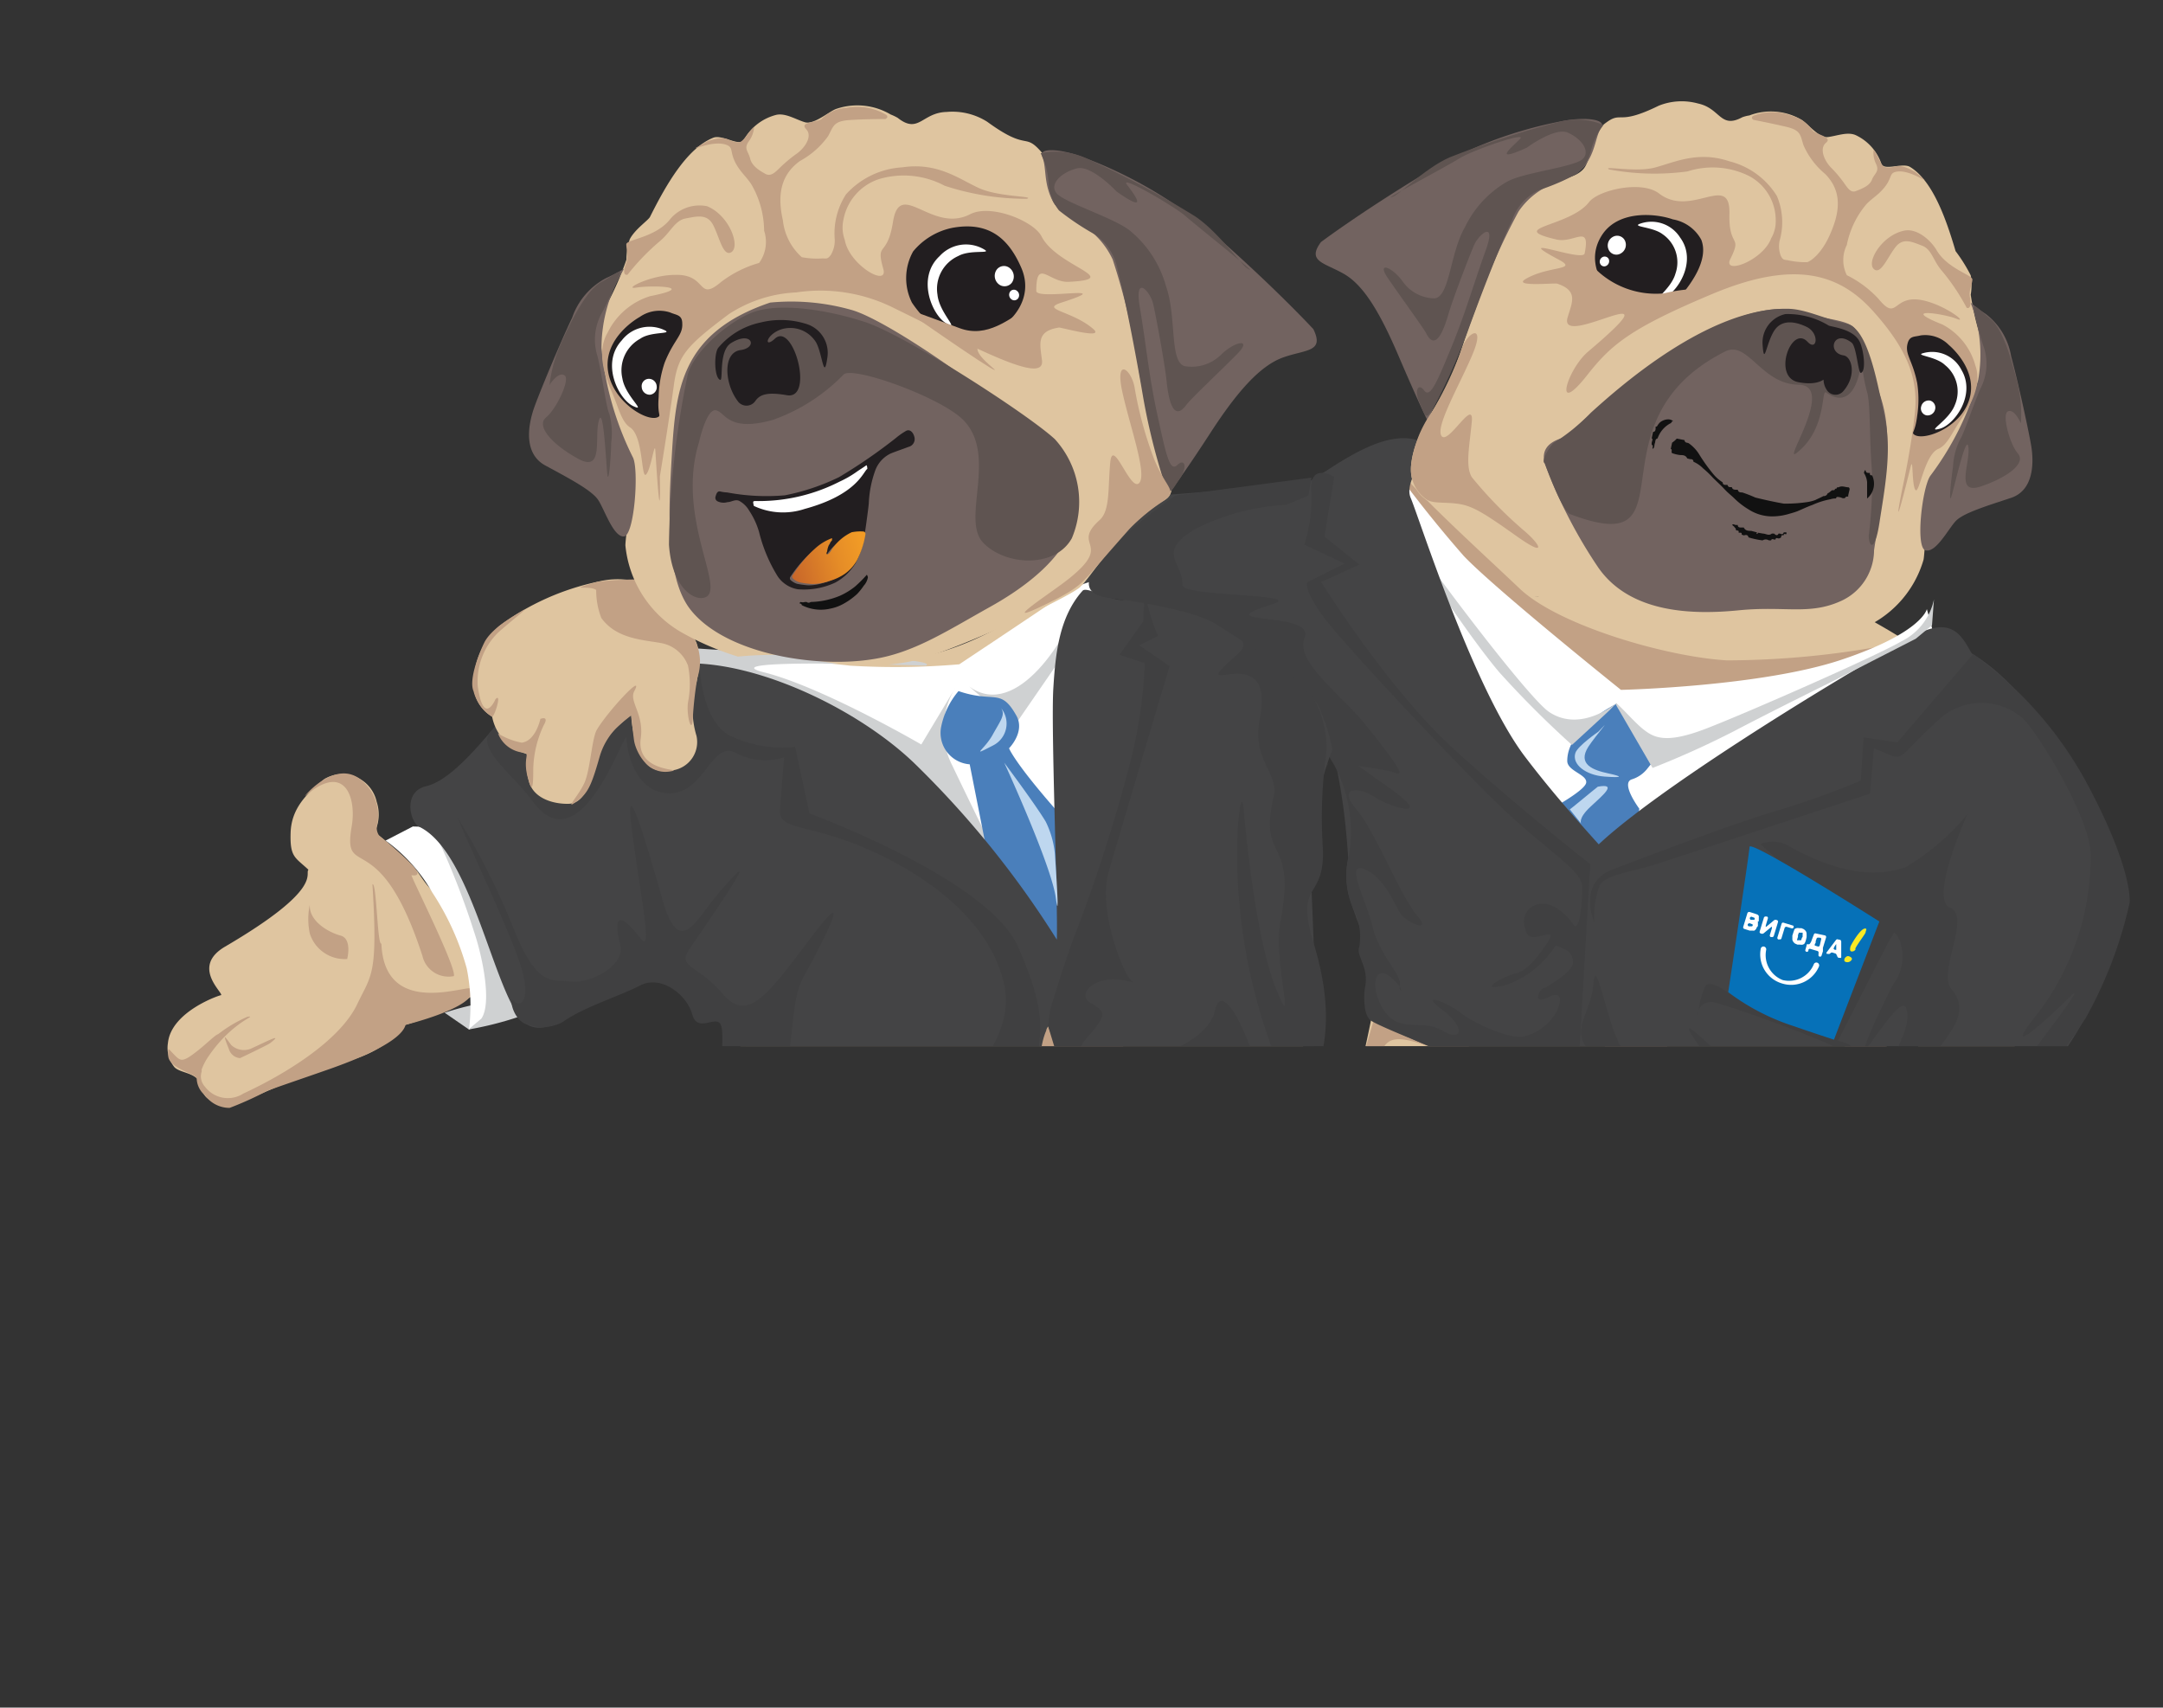 <svg xmlns="http://www.w3.org/2000/svg" xmlns:xlink="http://www.w3.org/1999/xlink" viewBox="0 0 142.98 112.87"><rect x="0" y="0" width="142.98" height="112.87" fill="#333333" stroke="none"/><defs><style>.cls-1{fill:none;}.cls-2{clip-path:url(#clip-path);}.cls-3{fill:#babbbe;}.cls-4{fill:#dfc5a0;}.cls-5{fill:#c2a185;}.cls-18,.cls-6{fill:#fff;}.cls-7{fill:#4a7fbb;}.cls-8{fill:#cfd1d2;}.cls-9{fill:#444445;}.cls-10{fill:#404041;}.cls-11{fill:#bed7ef;}.cls-12{fill:#0671b8;}.cls-13{fill:#726360;}.cls-14{fill:#5f5451;}.cls-15{fill:#221e20;}.cls-16{fill:#111;}.cls-17{fill:url(#Безымянный_градиент_56);}.cls-18{fill-rule:evenodd;}.cls-19{fill:#fae924;}</style><clipPath id="clip-path"><polygon class="cls-1" points="150.1 69.15 27.41 69.15 14.64 77.31 3.29 69.15 3.29 2.88 150.1 2.88 150.1 69.15"/></clipPath><linearGradient id="Безымянный_градиент_56" x1="-25.91" y1="-193.67" x2="-20.42" y2="-193.67" gradientTransform="translate(131.96 216.14) rotate(-16.48)" gradientUnits="userSpaceOnUse"><stop offset="0" stop-color="#c7652a"/><stop offset="0.6" stop-color="#e58c27"/><stop offset="0.93" stop-color="#f19b26"/><stop offset="1" stop-color="#f19b26"/></linearGradient></defs><g id="Слой_2" data-name="Слой 2"><g id="Layer_1" data-name="Layer 1"><rect class="cls-1" width="142.98" height="77.15"/><g class="cls-2"><path class="cls-3" d="M99.78,110.33c.57.19,4.33,1.74,16.55,2.21s17-1.23,10.13-4.6c-1.51-.74-24.31-6.09-30.13-5.66C92,102.6,76.19,102.35,99.78,110.33Z"/><path class="cls-4" d="M102,39.45l0,0h0S102,39.45,102,39.45Z"/><path class="cls-4" d="M81,33.21c1.37.27,6.35-1.42,7.75-1.25,1.24.15,2.84-1.16,4.1-1.2,1-1.05,1.44-2.17,1.75-2.14a6.94,6.94,0,0,1,2.49.68,6.12,6.12,0,0,1,2,1.6,3.22,3.22,0,0,1,1.35.2c3.8,1.36,7.62,2.66,11.38,4.1,2.81,1.08,8.76,4.17,9.09,4.33C125.4,41.8,130,44.48,133,48.71a16.85,16.85,0,0,1,3,7,18.37,18.37,0,0,1-.81,8.45A43.85,43.85,0,0,1,131.69,72a2.93,2.93,0,0,1-3.79,1.48c-1.31-.65-2.41-2.48-1.47-3.79,2.53-3.56,3.87-9.74,3.9-10a2.92,2.92,0,0,1-1.43.36c-1.46,0-2.84-2.59-2.85-2.64a14.07,14.07,0,0,0-1.79-1.83c0,.36.3,3,.41,3.59a7.7,7.7,0,0,1,1.42,4c0,1.4-1.4,6-1.49,6.52-.18,1,1.07,7.09-.72,12.7-.27.84,2.3,3.86,1.51,5,0,.53-4.68,8.89-8,7.73a46.06,46.06,0,0,1-5.73-2.59s-.87-5.81-1.11-7.27c-.21-1.27-6-5.17-5.75-4.3s2.75,7.7,2.75,7.7,4,4.16,5.56,4.87c2.31,1.14,4.77,2.67,5.39,4.2,1.1,2.7-1.76,8.78-3.28,10.73a9.35,9.35,0,0,1-2.54,1.83,19,19,0,0,1-3.92-.39,2.9,2.9,0,0,1-2.43-3.26,3.12,3.12,0,0,1,1.58-2.15.52.52,0,0,1-.1-.11c-.12-.12,1-3.15-5.23-7.41A80.22,80.22,0,0,1,95,90.74c-1.31-1.64-2-4.77-2.49-6.81-.39-1.69-3.62-7.19-2.73-12.53.1-.56,1.28-5.64,1.17-6a41.14,41.14,0,0,1-.13-5.79c0-.2-.57-3.75-.6-3.66.05-.16-1.15-6.73-1.53-7.72-.46-1.16-3.94-6.07-3.3-5.51-.81-.71-1.57-1.45-2.44-2.1C79.55,38.05,78.12,32.64,81,33.21ZM99.19,83l0,0,0,0C99.23,82.82,99.18,82.8,99.19,83ZM102,39.45a.8.8,0,0,0,.2.08v0l-.07,0a.66.66,0,0,0-.15,0h-.26A1.07,1.07,0,0,0,102,39.45Zm-.34,0-.16,0-.08,0h0C101.72,39.47,101.75,39.43,101.65,39.44ZM91.59,66.13a.88.88,0,0,0-.26.33A2.91,2.91,0,0,1,91.59,66.13Z"/><path class="cls-5" d="M104.74,80.47s-3.27-2.08-4.17-2.67-4.76-5.41-2.47-3.4,6.41,4,9.73,5.15a31.07,31.07,0,0,0,7.5,1.71c1.87.2,3.14.91,1.07,1s-4.87-.94-2.59.61,3.88,3.08,1.82,3.61-3.16.83-2.66,2.12-.06,3.49,1.54,4.48,5.89,1,7.38-.82,3.88-6.88,3-7.16-6.69.39-4.58-.52,2.51-1.07,3-3.43-1.66-3.41-3.16-4.1c-2.41-1.11-8.35-2.1-11.47-3.07-1.68-.52-6.5-3.13-3.71-4.54s16.6,1.8,18.17-1.16,2-5.4,1.4-6.4-3-.9-4.23.36-4.83,2.34-1.26-.79,6-3.29,4.85-5.06-3.83-3.91-2-2.88,2.74,1.46,2.65,4.19,1.92,3.41,1.57,5.81-2,4.79-1.41,8.43,4,5.2,3.78,6.59-1.72,10.33-4.09,12.88-3.06,7.92-7.8,3.59c-.67-.61-.58,0-2.13-.65s-4.35-2.81-4.09-7.5a4.38,4.38,0,0,0-1.75-4A29.33,29.33,0,0,0,104.74,80.47Z"/><path class="cls-5" d="M108.67,82.26a37.1,37.1,0,0,0-6.73-2.43c-2.1-.38-5.74-2.29-2.64-.62,0,0,5.74,2.79,6.22,4.74s1.54,2.94,1.36,5.19-.63,8,.31,5.67,2.69-1.74,3.07-2.29.43-.31-1.13-2.14-1.75-5.3-2.2-6.23C105.6,81.41,108.67,82.26,108.67,82.26Z"/><path class="cls-5" d="M109,102.14a.38.38,0,0,1,0,.11C109.05,102.05,109.07,102,109,102.14Z"/><path class="cls-5" d="M91,61.27a25.77,25.77,0,0,0-.17-4.5s1.41,1.27,3,2.94a30.31,30.31,0,0,0,5.76,4.72c2,1.2,5.41,3.53,1.85,1.94s-8.42-6.32-8-4.2S95,67.47,96,68.32c1.89,1.54,6.16,4.1,1.59,2.13S92,68.26,91.4,69.32s-1.41,2.37.14,4.73,3,4.61,1.32,3.46-1.27.88-.6,3S93,85.43,95,87.25a24.38,24.38,0,0,0,6.89,3.82c2,.82,2.38.88,2.49,2.72s1.29,3.08,2.67,5.1c1.75,2.58,4.94-.54,3.75.85-3.42,4-.92,3.71-2.41,5.05-.91.82-1.9,3.65.76,3.11,1-.2.86-1.94,1.54-.42.2.45-.43,1.68,2.07,1.21s3.24.67.44,1.11-3.33.41-4.41,0-2.48-.4-2.34-2,.82-3.33,1.39-3.52a9.58,9.58,0,0,0-.69-3.47c-.77-1.49-2.45-2.39-4.54-3.94s-5.44-4.21-6.72-5.31a6.19,6.19,0,0,1-2.26-3.22c-.54-1.53-.39-2.94-1.1-4.41s-2.74-7.25-3-9.87,1.7-7.36,1.56-8A21.09,21.09,0,0,1,91,61.27Z"/><path class="cls-5" d="M125.38,42.53l-.67.12a58,58,0,0,1-10.55,1c-4-.23-11.14-2.31-13.7-4.74s-7.5-6.91-8-8,.48-.8-.52-1.1-2.72.21-2,1.13,4.72,4.73,7.26,7.61,6.41,6.07,10.56,9.65,4.7,1.37,5.42.33,3.28-2.14,6.32-1.92A6.51,6.51,0,0,0,124.8,45c1.28-1,7,1.66,4.38-.28"/><path class="cls-4" d="M68.56,21.19A3.09,3.09,0,0,0,67,18.77,40.85,40.85,0,0,1,65.68,14c-.16-1.27-2.42-3.33-3.34-1.75s-.57,3.9-.58,5.16-1.3-.44-1.64.69.89,4.4.93,6.45S59,29.91,63,30.49s4.9,0,5.74.16"/><path class="cls-5" d="M118.79,110.44s3.29.51,3.49.26,1.73-1.69,1-2.81a17,17,0,0,1-1.54-4.67,18.36,18.36,0,0,1,1.48-7.31c1-2.25,2.2-5.32,2.2-5.32s-.68-.39-1-.15-3.78,4.35-4.53,4.47a33.56,33.56,0,0,1-4.84-.83s-.86,0,.39.8,2.92,1.79,3.09,3.19c.39,3.29-1.22,1.71-2.24,8.79-.28,2-4.69,3-1.77,3.28S118.79,110.44,118.79,110.44Z"/><path class="cls-4" d="M131.48,74.77a1.41,1.41,0,0,0-.32,1.17c.12.7,1.11-.79,1.66.23.4.74.54,1,.8.38s.6,2.16,0,2.68a4.19,4.19,0,0,1-3.41,1.21c-1.35-.12-2.26-1.93-2.26-1.93l-.81-5.62,2-.9L132,73.25Z"/><path class="cls-6" d="M127.67,41.33l-.3-1.07s-.29,1.55-5.62,3.34-14.6,2-14.6,2-8.31-6.66-10.39-8.85A82.6,82.6,0,0,1,91.44,30l-1.08.46-1.09,1,3.84,15,13.46,13.15S128,44.23,128.12,44.07A24.49,24.49,0,0,0,127.67,41.33Z"/><path class="cls-7" d="M108.85,50.86a2.08,2.08,0,0,1-1,.66c-.73.27.51,1.93.51,1.93s-.09,1.17-.26,1.26-3.29,2.52-3.29,2.52l-2.55-3.61s2.5-1.33,2.59-1.88-1.26-.77-1.25-1.45c0-2.2,3.27-3.78,3.27-3.78l2.26,4Z"/><path class="cls-8" d="M106.41,46.93c-.1.11-2.5,2.31-2.5,2.31a65.87,65.87,0,0,1-4.8-4.8c-1.77-2.09-4.27-5.87-5.27-7.39s-3.3-6.61-.57-1.53c.58,1.08,7.67,10.56,9.13,11.54C105.19,48.92,108.37,44.88,106.41,46.93Z"/><path class="cls-9" d="M70.6,32.94c1.36.26,11-.56,15.62-1,.77-.07,4.74-3.72,7.47-2.84,1.39.44-1,2.5-.44,3.81s4.15,12.66,7.59,17.15c1.52,2,3.16,3.89,4.84,5.75,3.86-3.62,14.44-10.17,20.53-13.63,2.74-1.56,3.4-.28,4.12,1,3.21,2,5.22,5.19,6.75,8.61a36.16,36.16,0,0,1,2.17,6,12.59,12.59,0,0,1-.28,6.83,20.39,20.39,0,0,1-3.14,5.73A22.27,22.27,0,0,1,134,72.8a3.5,3.5,0,0,1-4.3.81c-1.05-.53-2.07-1.14-3.09-1.72a7.39,7.39,0,0,1-1-.64,1,1,0,0,1,0,.18,9.72,9.72,0,0,0,2.63,3.89c.69.52.72,4.12-1.11,2.76-1.34-1-11.79-4.19-16.83-4.29-2.25-.05-5.88-4.41-5.88-4.41h-.15a25.6,25.6,0,0,1-2.51,1.06,7.91,7.91,0,0,1-4.59-.25,41.32,41.32,0,0,1-4-1.6c-1.32-.55-2.5-1.33-2.53-2.8a13.86,13.86,0,0,0-.42-3.73,24.88,24.88,0,0,1-1-2.69,5.42,5.42,0,0,1-.1-2.65c-.18-2.71-.73-9.24-3.5-12.28C81,39.36,72.21,40,70.6,38.73c-.31-.25-.64-3.16-.82-3.58C69.41,34.3,70.06,32.84,70.6,32.94Z"/><path class="cls-10" d="M105.12,57.12s-4.64-3.63-9-7.59-8.79-11.06-8.79-11.06l2.53-1.15-2.31-1.85.64-3.95s-1.63-1-1.51.92A10.05,10.05,0,0,1,86.22,36l2.66,1.25-2.46,1.23s-.29.42,1,2.21,9.35,10.37,12.17,13,5,3.87,5,4.95-.16,3-.59,2.48a3.39,3.39,0,0,0-1.36-1.23c-1.18-.51-2.37.38-1.71,1.81.34.73,2.09-.55,1.43.49s-1.45,2-2.14,2.14-2.75,1.25-.74.8a6.33,6.33,0,0,0,3.35-2.64l.59.25a.89.89,0,0,1,.54,1c-.08.5-1.68,1.52-1.94,1.59s-.8,1.14.36.57.69.78.34,1.24a3.34,3.34,0,0,1-2,1.37c-1,.19-3.35-.9-4.21-1.59s-2.77-1.38-1.18-.18,1.34,2.16,0,1.38-2.72.18-3.77-1.23-.77-3.3.39-2.28.43,1.08.58.47-1.37-2-1.79-3.79-1.91-4.43-.51-3.82,2,2.49,2.41,3,2.09,1.28,1,0-2.73-5.53-4-7,.22-1.47,1.2-.8,4.2,1.65.9-.66-5.1-3.89-3.61-1.56a9.35,9.35,0,0,1,1,6.31,5.23,5.23,0,0,0,.38,3.43,3.92,3.92,0,0,1,.34,2.4c-.23.66.7,1.3.36,2.8,0,0-.19,1.61.4,2.06s6.84,2.89,7.35,3,3.76.84,3.76.84l2.69-1.92Z"/><path class="cls-10" d="M106.42,57.54s7.58-2.92,10.67-3.84A58,58,0,0,0,123,51.6l.19-2.86,2.23.33,5-5.83A25.17,25.17,0,0,1,138.07,52c3,5.68,2.7,7.69,2.7,7.69a28.1,28.1,0,0,1-2.87,7.55c-1.86,2.94-5.75,7.66-5.75,7.66L128.62,73s-3.29-2.19-1.05-1.52,5.46-.28,5.8-.69,5.06-6.51,3.39-4.84-4.68,4.31-1.95.89a17.13,17.13,0,0,0,3.39-10.33c0-2.51-3.81-8.59-4.59-9.11a4.14,4.14,0,0,0-5.5.22c-2.44,2.21-2.28,2.69-3.24,2.26l-1-.42-.26,3s-12.1,4-14,4.62-3.41.7-3.86,1.43a5.8,5.8,0,0,0-.36,2.46S104.28,58.53,106.42,57.54Z"/><path class="cls-10" d="M130.05,53.82A15.66,15.66,0,0,1,121.94,59c-2.46.67-5.57,2.76-2,1.6s5.39-2.09,4.53-.85-3.71,4.32-2,3.13,2.57-2,3.12-.68a3.06,3.06,0,0,1-.41,2.82c-.2.28-3,6-1.39,3.74s2.25-2.92,2.29-1.63-1.13,2.5-1.08,4,.55.16.91,1.28,1.19,3.13.32,3.69-1,.59-3.59-.47-4.37-1.62-5.88-3c-3-2.72-6.23-6.19-4.74-3.92s5,6,2.3,5-5.82-2.83-6.92-4.13-1.9-6.74-2.07-4.56-1.8,3.14.09,4.8,2.22,3.55,3.75,3.78c17.06,2.46,19.51,6.18,19.51,6.18a11.34,11.34,0,0,0-.16-4.48c-.62-1.62-1.53-3.27-.93-5,.47-1.38,3-3.1,1.4-4.93-.94-1.1,1.33-4.79-.08-5.37S130.05,53.82,130.05,53.82Z"/><path class="cls-8" d="M107,46.9l2.24,3.86a58.7,58.7,0,0,0,5.46-2.47c2.59-1.36,6.45-3.26,6.45-3.26l5.49-2.81,1.07-.89.13-1.71a4,4,0,0,1-2.17,2.78c-1.57.93-10.19,4.72-12.89,5.76s-3.47.6-4.21,0S106.24,45.65,107,46.9Z"/><path class="cls-11" d="M105.66,48.36s-1.36.94-1.52,1.4c-.26.77.7,1.48,1.92,1.57s1.23,0,.25-.21-2.07-.59-1.31-1.77C105.5,48.59,106.68,47.26,105.66,48.36Z"/><path class="cls-11" d="M105.62,52s-.8.64-1.13.92-.72.58-.72.58l.75.94s-.24-.32.62-1.12S106.93,51.76,105.62,52Z"/><path class="cls-10" d="M122.18,69s-3.81-1.18-5.64-2-3.44-2.55-3.84-1.76a5.49,5.49,0,0,0-.45,1.88s-.11-.82.87-.9c.53,0,9,3,9.19,3.6,1.66,5.36.72,2.15.41,0C122.68,69.62,122.87,69.61,122.18,69Z"/><path class="cls-10" d="M124.79,62.34l-3.3,6.46-.26-.08s1.15-7,1.32-7.15-6.18-5.77-6.18-5.77a2.06,2.06,0,0,1,1.95.17c5.24,2.88,7.42,1.19,7.73,1.42,1,.73-.49,3.63-.49,3.63Z"/><path class="cls-12" d="M121.23,68.72l3-7.81s-8.55-5.44-8.58-4.93-1.41,9.6-1.41,9.6a14.71,14.71,0,0,0,4.4,2.27C119.84,68.27,121.23,68.72,121.23,68.72Z"/><path class="cls-4" d="M96.72,22.73a18.64,18.64,0,0,1-2.08,4.52c-2.24,3.65-1.08,4.92-1,5.11.61,1.07,2.22,1.25,2.53,1.5,0,.34,7.91,4.79,11.27,6.61a15.76,15.76,0,0,0,8,1.34,23.94,23.94,0,0,1,3.51.72,17.53,17.53,0,0,0,3.78-.85A7.05,7.05,0,0,0,127.15,37c.08-.37.18-2.83.4-4.32A4.44,4.44,0,0,1,129,29.94c.43-.86.84-1.73,1.19-2.63.6-1.49,1.3-3.25.82-4.73a18.83,18.83,0,0,1-.74-3.1,3.7,3.7,0,0,0,0-1.28,10.6,10.6,0,0,0-1-1.6c-.63-2.14-1.51-4.64-3-5.56-.49-.31-1.69.26-1.9-.2a3.25,3.25,0,0,0-1.73-1.92c-.55-.22-1.23.07-1.83.14s-1.4-1-1.79-1.18a4,4,0,0,0-3.38-.25,2.31,2.31,0,0,0-.47.12c-1.47.79-1.43-.59-2.93-.91a4.06,4.06,0,0,0-2.6.15c-2.89,1.42-2.35.2-3.67,1.27-.85.69-.75,2.44-1.39,3-.84.79-2.51.5-3.18,1.25a15,15,0,0,0-2.8,5C98,19.19,97.27,21,96.72,22.73Z"/><path class="cls-13" d="M130.26,20a9,9,0,0,0,1,.75,4.42,4.42,0,0,1,1.68,2.79c.48,1.77,1.21,5.16,1.34,6s.25,2.84-1.35,3.37-3.14,1-3.64,1.52-1.3,2.11-2,1.95-.22-4.19.31-4.93a19.51,19.51,0,0,0,3.16-6.33A9.42,9.42,0,0,0,130.26,20Z"/><path class="cls-4" d="M118.55,50.55v0C118.54,50.63,118.56,50.62,118.55,50.55Z"/><path class="cls-13" d="M87.32,16s2.54-1.91,6.74-4.46A27.53,27.53,0,0,1,103.29,8c1.51-.29,2.88-.11,2.56.4s-.36,1.27-.78,2.07-.8,1-1.91,1.51a5,5,0,0,0-2.78,2,43.26,43.26,0,0,0-2.83,6.42c-.83,2.35-3.19,7.4-3.19,7.4s-.67-1.37-1.91-4.27-2.32-4.69-3.62-5.43S86.37,17.28,87.32,16Z"/><path class="cls-14" d="M100.93,9.76s1.84-1.36,2.69-1,1.56,1.21,1,1.75-3.9.88-5,1.5a6.92,6.92,0,0,0-2.78,3c-1,1.72-1,4.59-2,4.71a2.6,2.6,0,0,1-2.1-1.09c-.71-1-1.77-1.38-1-.25S94,21.55,94.26,22c.64,1.33,1.21-.28,1.49-1.25s1.39-3.87,1.7-4.57,1.51-1.69.75.4-1.31,4.07-2.27,6.4-1.4,3.36-1.79,2.83-.68,0-.29.85.36,1.26,1,.12a40.53,40.53,0,0,0,2.19-4.93c.46-1.3,2.08-5.59,2.91-7.29a3.43,3.43,0,0,1,1.8-2,14.82,14.82,0,0,0,2.48-1.07,3,3,0,0,0,.95-1.59A4.67,4.67,0,0,1,106,8.26,4.62,4.62,0,0,0,103.29,8a60.15,60.15,0,0,0-7.41,2.38c-1.55.65-3.29,2.39-3.74,2.59-1.33.58,3.55-2,4.33-2.5s4.55-1.83,4-1.28S98.61,10.81,100.93,9.76Z"/><path class="cls-14" d="M130.49,20.5s.4,1.81.65,2.46a3.54,3.54,0,0,1-.24,2.75c-.55,1.28-1.09,3-1.35,3.37a4.53,4.53,0,0,0-.45,1.77c-.11.7-.33,2.75-.08,1.87s1-4.2,1.1-3.12-.89,3.13.83,2.55,3-1.52,2.44-2.17-1.07-2.62-.66-2.79.75.6.86.78a8.92,8.92,0,0,0-.32-3c-.36-1.41-.92-3.27-1.7-3.9S130.35,19.9,130.49,20.5Z"/><path class="cls-13" d="M103.59,28.87c-1.76.38-1.58,1.35-1.48,1.75a32.36,32.36,0,0,0,3.51,6.85c2.11,3.09,6.29,3.17,9.32,2.87s4.64.33,6.72-.6a3.71,3.71,0,0,0,2.22-3.37c.09-.63.46-2.84.79-6.28a8.86,8.86,0,0,0-1.25-5.79,21,21,0,0,1-.72-2.42c-.19-.61-1.52-.73-2.24-.91s-1.61-.4-2.31-.52-3.16,0-7.1,2.44a50.39,50.39,0,0,0-7.4,5.84"/><path class="cls-5" d="M129.51,27.9c-.51.79-.83,1.54-1.38,1.77-.92.38-1.26,3-1.51,2.72s-.15-2.22-.31-1.58c-1.42,5.73-.57,1.53-.57,1.53s.6-2.72.84-5.06S126,23,123.81,20.56s-5.14-3.42-10.57-1.15-6.72,3.36-8.27,5.32c-2.34,3-1.41-.28,0-1.48,6.41-5.43-2.07,0-1.34-2.29.3-1,.7-1.74-.69-2.21-.16-.06-3,.23-2.09-.31,1.5-.88,3.5-.57,2.22-1.26-3.43-1.83,1.57.18,1.68-.43.4-2-.69-.64-1.87-.92-3.4-.8.88-.82,2.16-2.47.62-.8,3.47-1.46,4.63-.57,2.13,1.65,4.71-1.43,4.65,1.33-.06,2.31.87,1.37.06,3-.53,1.08,2.15.12,2.7-1.37a2.24,2.24,0,0,0,.3-1.2,3.31,3.31,0,0,0-1.75-2.91,5.41,5.41,0,0,0-4.08-.31,16.31,16.31,0,0,1-5.18-.13c-.5-.27,1.72.21,3-.12s2.84-1.13,4.94-.42a5.16,5.16,0,0,1,3.15,2.3,4.45,4.45,0,0,1,.18,2.94,1.77,1.77,0,0,0,.07,1c.15.31.24.26.46.3a5.38,5.38,0,0,0,1.29.13c.24-.07,1-.58,1.58-2,.72-1.69.55-2.87-.39-3.83a5.17,5.17,0,0,1-1.43-1.89c-.23-.69-.15-1-1.19-1.24s-2.13-.45-2.13-.45-.21-.14,0-.27a3.49,3.49,0,0,1,2.53,0,2.45,2.45,0,0,1,1.41,1c.32.28,1.32.41.86.79s-.1,1.22.37,1.67a8.43,8.43,0,0,1,.8.95c.25.35.46.71.81.57s.9-.33,1.06-.75.52-.53.27-1.05a1.66,1.66,0,0,1-.16-.93c.26.29.49,1.08.73,1.14.74.17.69-.39,1.9.26.08,0,.63.51.7.56.24.24-1.1-.76-1.94-.48-.37.12-.16.49-.86,1.22-.32.34-.66.54-1,.89a5.93,5.93,0,0,0-1.3,2.7,2.25,2.25,0,0,0,0,2,7.17,7.17,0,0,1,2.1,1.57c1.28,1.56.91-.33,2.92.09,1.51.32,3.06,1.56,2.23,1.22s-3.87-.79-.93.38a4.35,4.35,0,0,1,2.18,2.72C131.12,25.67,129.88,27.31,129.51,27.9Zm-5.58-10.07c.43.26.86-.85,1.37-1.5s1.12-.33,1.76-.09.72,1,1.32,1.68A13.91,13.91,0,0,1,130,20.34s.38.21.21-.73c-.07-.39.16-.82.17-1.13s-1.65-.71-2.37-1.95c-.35-.6-1.27-1.48-2.16-1.28C124.35,15.57,123.28,17.45,123.93,17.83Z"/><path class="cls-14" d="M102.11,30.62s1.13,3.15,1.67,3.36c8.38,3.18,1-6.07,10.24-10.74,1.52-.78,2.39,2.16,4.87,2.19s-1.12,5.29-.13,4.51c2-1.55,1.62-4.21,1.94-4,2.37,1.66,2.42-3.17,2.36-2.34a1.28,1.28,0,0,0,0,.19,11.12,11.12,0,0,0,.39,2.24c.2,1,.11,2.83.29,5.09a28,28,0,0,1-.21,4.29c0,.73.4,1.16.71-.88s.83-4.69.37-6.81-1.08-6-2.52-6.31-2.76-1-3.93-1c-5.29-.09-11.29,5.33-13,6.87a13.06,13.06,0,0,1-2.46,2C102.5,29.43,101.82,30.48,102.11,30.62Z"/><path class="cls-15" d="M118.87,25.26c-1.73-.34-.46-3.81.61-2.67.64.68.82-.59-.09-1-.57-.27-1.57-.57-2.11.27s-.66,2.43-.77.9a1.93,1.93,0,0,1,1.51-2,5.21,5.21,0,0,1,2.88.77c.43.11,1.59.27,2,1,.26.42.5,2,.11,2.12-.19,0-.28-1.72-.61-2-1.21-.93-1.66.67-.54.84.55.08.89,1.31,0,2.35a.68.68,0,0,1-1.12-.09,1.25,1.25,0,0,1-.12-1.11C121,23.28,121.61,25.79,118.87,25.26Z"/><path class="cls-15" d="M105.92,15.5c1.11-1.65,3.59-1.38,4.66-1a2.65,2.65,0,0,1,1.88,1.35c.53,1.36-.8,3-1.14,3.45a3.26,3.26,0,0,1-1.5,1.24,2.93,2.93,0,0,1-2.63-.55C105.69,18.91,104.84,17.12,105.92,15.5Z"/><path class="cls-6" d="M108.35,14.81a2.24,2.24,0,0,1,2.71.89c1.18,1.6-.22,3.72-1.18,4.05s.57-.57.87-1.66a2.25,2.25,0,0,0-.85-2.61C109.27,15,107.94,15,108.35,14.81Z"/><path class="cls-6" d="M106.61,15.66a.57.57,0,0,1,.8.24.65.65,0,0,1-.27.85.56.56,0,0,1-.8-.24A.65.65,0,0,1,106.61,15.66Z"/><path class="cls-6" d="M105.92,17a.3.3,0,0,1,.42.12.35.35,0,0,1-.14.44.29.29,0,0,1-.42-.12A.34.34,0,0,1,105.92,17Z"/><path class="cls-15" d="M126.09,22.73c.13-.54.44-.45.87-.56a2.19,2.19,0,0,1,1.86.63c.12.1,1.94,1.65,1.36,3.59s-3.17,2.83-3.69,2.3c-.12-.11.11-.15.24-1.2a7.14,7.14,0,0,0,0-2.18C126.42,23.79,125.92,23.45,126.09,22.73Z"/><path class="cls-6" d="M127.07,23.36a2.17,2.17,0,0,1,2.58,1.08c1,1.66-.47,3.65-1.43,3.9s.6-.52,1-1.57a2.24,2.24,0,0,0-.65-2.64C128,23.57,126.65,23.5,127.07,23.36Z"/><path class="cls-6" d="M127,26.85a.51.51,0,0,1,.59-.37.48.48,0,0,1,.32.6.51.51,0,0,1-.59.37A.47.47,0,0,1,127,26.85Z"/><path class="cls-5" d="M113.42,19.15a9.93,9.93,0,0,0-3.42.24,5.69,5.69,0,0,1-4.71-1.79c-.35-.32-.06,2.32-.06,2.32s2.49.27,2.84.79S106.64,22,106.81,22C107.15,22,113.42,19.15,113.42,19.15Z"/><path class="cls-5" d="M94.64,27.25a23.33,23.33,0,0,0,2-4.25c.43-1.11,1.54-1.61.72.37s-2.51,4.84-2.07,5.45,2.15-2.57,2-.95-.44,2.94,0,3.67a27.59,27.59,0,0,0,3.47,3.55c1.07.91,1.53,1.79-.45.39s-2.85-2-3.81-2.16-1.78,0-2.22-.32a2.41,2.41,0,0,1-1-2.27A7.69,7.69,0,0,1,94.64,27.25Z"/><path class="cls-3" d="M59.76,111.83c-.47.13-3.61,1.28-13.59,1s-13.84-2-8.06-4.59c1.25-.55,20.08-3.95,24.8-3.24C66.43,105.52,79.33,106.19,59.76,111.83Z"/><path class="cls-3" d="M83.62,103.32c-.37.12-2.82,1.15-10.75.52S61.82,101.32,66.32,99c1-.51,15.81-3.22,19.58-2.35C88.71,97.29,99,98.42,83.62,103.32Z"/><path class="cls-4" d="M71.11,38.87c.2-.17,1.15-.3,1.35-.47,1.39-1.26,1.37-1.26,0,0a28.12,28.12,0,0,0-4,1.49c.07,0-4.39,3.4-8.92,3.69s-14.8.75-15.46.46c1.37,2.17-12,9.6-12.39,10.3-1.72,1.5,0,2.88,1.06,5.2s.71,5,3.14,5.66c1.25.33.89,2,2,1.43.5-.25,6.25-2.85,7.65-3.87,2,2.87,6.59,13.42,6.73,13.55s-2.64,5.33-2.45,7a101.46,101.46,0,0,1,.54,13.46c0,.82-1.73,2.19-1.88,2.4-5,2-3.48,9.61-3.26,10.61.11.52.91,1.61,1.74,1.55s8.74-.71,11.58-1.89a4.23,4.23,0,0,0,2.9-3.26,8.7,8.7,0,0,0,0-1.84c.28-.34,2.15-7.43,2.53-8.48A73.42,73.42,0,0,1,66.94,89c.52-1.09,3-5.16,3.22-5.48,0,.1.14,1.7.17,2.41.07,1.19-.17,9.75-.25,10.57a7.94,7.94,0,0,0,0,2.23,3.82,3.82,0,0,0,1.71,2.73,4.62,4.62,0,0,0,2.08.56,19.35,19.35,0,0,0,9.08-1.42,2.4,2.4,0,0,0,1.42-2.43A2.36,2.36,0,0,0,82.51,96L81,95.88c-1.17-.56,3.16-15.78,3.16-15.78a36.27,36.27,0,0,0,1.33-4c.69-3.27.35-4.39.74-7.71a72.61,72.61,0,0,0,.37-12.16C86.47,54.28,71.4,38.89,71.11,38.87Z"/><path class="cls-4" d="M44,44c-.35,0-1.06.28-1.84.34C42.88,44.3,43.59,44.05,44,44Z"/><path class="cls-4" d="M13.37,72c-.15-1.15-1.37-1-1.83-1.45a2,2,0,0,1-.44-1.6c.21-2.13,3.55-3.22,3.52-3.17.12-.18-2-1.89.26-3.21,6.57-3.85,5.23-4.8,5.51-5.08-.88-.83-1.23-.81-1.18-2.44s1.07-2.6,2.22-3.55A2.33,2.33,0,0,1,24.9,53a2.68,2.68,0,0,1-.13,2,23.11,23.11,0,0,1,2.82,2.6c.37.52.95,1.51,1.52,1.52.82.07.9,1,1.15,2s2.53,1.95,2.65,2.76c.15,1-2.35,2.74-6.13,3.87a6.92,6.92,0,0,1-4.93,2.53c-1.9.83-3.41,1.52-5.32,2.32C15.21,73.1,13.52,73.07,13.37,72Z"/><path class="cls-5" d="M17.87,68.94c-.16.13-2,1-2,1a.83.83,0,0,1-.74-.6c-.52-1.28-.17-.68.16-.26a1.23,1.23,0,0,0,1.26.25C17.6,68.86,18.79,68.22,17.87,68.94Z"/><path class="cls-5" d="M30,64.52a1.77,1.77,0,0,1-2.08-1.35c-2.87-8.82-5.31-4.84-4.67-8.56.32-1.86-.43-4.27-3.07-2-.21.18,2-2.57,3.76-1a3,3,0,0,1,1,2.85.92.92,0,0,0,.14.8s1.28,1,2.12,1.87.09.73,0,.72S30.21,64,30,64.52Z"/><path class="cls-5" d="M13.55,72.4A1.52,1.52,0,0,1,13,71.26a.86.86,0,0,0-.3-.22c-.38-.21-1.56-.6-1.58-1.25s0-.47.4-.07.52.5,1.3-.08,1.36-1.21,1.61-1.29h0a9,9,0,0,1,1.92-1.14c.77-.11-.93.24-2.53,2.56a3.93,3.93,0,0,0-.49.92l0,.14a1,1,0,0,0,.22,1,1.89,1.89,0,0,0,2.54.45c2.62-1.21,6.37-3.45,7.53-5.92.93-1.95,1.37-1.86,1-7.91.28-.16.32,4.07.59,3.92.21,5.07,5.88,2.59,6,3,.33,1.22-4.4,2.37-4.4,2.37-.36,1.37-4.65,2.79-5.65,3.14s-2.7.93-3.47,1.21a22.14,22.14,0,0,1-2.51,1.14A2,2,0,0,1,13.55,72.4Z"/><path class="cls-5" d="M20.48,59.79a4.6,4.6,0,0,0,0,1.92,2.42,2.42,0,0,0,2.47,1.68s.35-1.34-.44-1.55S20.4,60.88,20.48,59.79Z"/><path class="cls-4" d="M77.05,46.75v0C77.09,46.84,77.1,46.82,77.05,46.75Z"/><path class="cls-5" d="M63.73,75.34a19.76,19.76,0,0,0-5.68,2.9c-2.71,2.05-5.06,3.55-5.58,4s-.59,1.6-.08,2.85,2.54,4.25,1.59,4.42-3.33,0-2.79,2.48,1.11,4.56,2.05,5.16,3.17,1.32-1,1.9c-3.67.51-5.82,2.72-6,4a7,7,0,0,0,1.08,5.48c.68,1.18,3,.73,2.92-.13s.62-1.88.76-1.12.31,2.36,2,2,1.06-.72,1.17-1.33,1.13-1.74,1.33-.38.25,1.71,2.8,1c3-.79,2.59-3.61,2.87-4.15s.65.29.34,1.74.26,3.29-2.82,3.9-10.73,1.18-10.73,1.18-2.58,1.32-3-3.28c-.59-7,2.37-8.19,3.55-8.81s2-1.46,1.88-2.4,0-5.34-.13-8.51S49.71,82,49.71,82l9.56-11.86L63.21,73S68.86,72.65,63.73,75.34Z"/><path class="cls-5" d="M78.91,78.86h0c-.6,0-5.06,2-9.09,2s-14.89-1.61-9.72-.32c0,0,6.49,1.45,9.58,1.18a36,36,0,0,0,4.23-.45A16.36,16.36,0,0,1,70,82.69a27.88,27.88,0,0,1-8.15.38c-4.34-.52-7.33-.45-6.15-.1s7.09,1.31,8.71,1.88-.06.91-2,5.15,5.41-6.61,1.9,2.5a71.42,71.42,0,0,0-2,8.48c-.35,2.29,1.25-3.61,2.75-7.85a41.89,41.89,0,0,1,4.2-8.32c.78-1.35,1-.53,1,1.11a51,51,0,0,1-.1,6.84,16.57,16.57,0,0,0,.19,7.2c.77,2.75,4.18,2.32,6.08,2.09s-1.42-.68-3-1.75.33-3.55,1.28-4.67-.5-2-1-3.61a12.09,12.09,0,0,1-.3-5.31c.22-2.08,2.49-.82,3.7-.84s1.52-5.55,2.33-6.4C80.1,78.85,79.74,78.68,78.91,78.86Z"/><path class="cls-5" d="M69,71.44a15.39,15.39,0,0,0,1.15,2c.45.56,4.29.05,7.63-.58s4.82-.15,5.75.31,1.18,2.57-1.82,5.37c-.61.56,2,.09,1.37,2.34-2.41,8.81-6,14.59-4.73,14.82a12,12,0,0,0,2.62.13,5,5,0,0,1-.25-2c.12-.87,1.3-6.7,2-9.29s1.53-4.49,1.94-5.81a28.49,28.49,0,0,0,1.1-4.49c.07-1,0-2.8,0-2.8S73.41,68.9,73.26,69A49.22,49.22,0,0,1,69,66.58,11.12,11.12,0,0,0,69,71.44Z"/><path class="cls-5" d="M83.35,101.47l-8,.66-1.77-.45s2.08-.14,4.34-.42,3.45-.91,3.55-1.18.3-.71.45-.34.45,1.18,1,.85a2.13,2.13,0,0,0,1-2.09c-.1-1.07-1.67-2.33-1-2.19a3.09,3.09,0,0,1,2,2.07C84.85,99.27,84.94,101.29,83.35,101.47Z"/><path class="cls-8" d="M31,68.05l-1.61-1.11a18.79,18.79,0,0,1,1.86-.51,12.59,12.59,0,0,1,1.71.2Z"/><path class="cls-6" d="M43.2,44.17A1.85,1.85,0,0,1,45.08,43c1.4.14,8.68.71,11.11,1a49.3,49.3,0,0,0,7.22-.09S68.3,40.66,70,39.5a5.71,5.71,0,0,1,2.69-1.17s.56,2.61.67,2.86,1.19,17.37,1.19,17.37L72.84,64.3l-5.09.88Z"/><path class="cls-8" d="M64.07,45.38l3,2.58,3.79-5.5s.93-4.47.38-2.55S67.28,47.7,64.07,45.38Z"/><path class="cls-6" d="M27.29,54.63l-1.8.93A10.89,10.89,0,0,1,28.58,59a17.6,17.6,0,0,1,2.27,5A12.39,12.39,0,0,1,31,68.05l3.58-2L30.27,54.7Z"/><path class="cls-8" d="M61.19,44s-14.54-.52-10.69.44,10.4,4.77,10.4,4.77l2.24-3.73a5.23,5.23,0,0,0-.2,5.1c1.38,2.89,3.62,7.43,3.62,7.43S49.76,45.13,46.2,44.48s-4.27-2-.47-1.65S62.42,43.42,61.19,44Z"/><path class="cls-7" d="M63.36,45.68a5.23,5.23,0,0,0-1.16,2.43,2.08,2.08,0,0,0,1.9,2.41l1,5.06,3.64,6.76,1.18,1,.2-2.53a5.3,5.3,0,0,0-.07-7c-3-3.39-3.35-4.35-3.35-4.35s1.08-1.08.49-2.15C66.14,45.43,65.75,46.5,63.36,45.68Z"/><path class="cls-8" d="M31.82,67.33l-.86.72a22.57,22.57,0,0,0,3.24-.81c.49-.29.59.2.59.2l-3.06-9.87-2.94-3s-.43,0,.21,1a51.1,51.1,0,0,1,2.33,6C31.89,63.21,32.53,66.29,31.82,67.33Z"/><path class="cls-9" d="M74.55,39.62c-.93.29-2.71-.94-3-.56-1.53,1.72-1.78,4.13-1.92,6.4-.17,2.58.31,14.19.23,16.65a62.78,62.78,0,0,0-9.45-11.69C56.83,47,50.65,44,45.93,43.85c-1.63-.06-3.19-.8-4.28.79-.82,1.19-3.93-1.38-5.12-.62-2.36,1.52-5.68,7.31-8.37,7.95-1.46.35-1.12,2.18-.51,2.65,3.73,1.68,5.13,12.1,7.3,13.16,1.14.56,2.91-.52,3.43-1.62,1.49-.83,3.15-1.46,4.65-2.25.08.24,1.23,0,4.15,1.91,1.56,1,2.33,4.44,2.66,4.31,1.72-.69.35,6.73.2,8.66-.08,1-1.17,3.53,0,3.23,6-1.54,10-9.89,17.12-8.7,2.13.35,1.08-3.1,2-5.2,0-.1.08-.19.12-.29.24.54.91,2.63,1.07,3.27.91,3.54,10.7-1.63,15.23,2.16.74.62,1-2.69,1.26-3.6.27-1.14-.06-9.21-.19-11.73a21.59,21.59,0,0,1,1.54-8.69,15.15,15.15,0,0,0-4.46-7.14C81.9,40.54,75,39.48,74.55,39.62Z"/><path class="cls-9" d="M87.7,50.64h0s0-.06.1-.2h0Z"/><path class="cls-10" d="M42.92,46.43l3.3-2.74s.05,3.78,1.94,4.89a7.92,7.92,0,0,0,4.4.79l.95,4.4s11.77,4.31,13.77,8.78,1.39,5.63,1.4,6.93.23,3.75-1.17,3.61a16.33,16.33,0,0,0-4.75.71c-.88.27-1.77-.33,0-1.52S67,68.17,66.4,65.19s-3.05-6.06-7.84-8.49-7.12-1.63-7-3.2.27-3.44.27-3.44a4.19,4.19,0,0,1-3.12-.25c-1.79-1.11-2.18,3.33-5.13,2.53-1.36-.37-2.07-2.05-2.17-3.54-.05-.83-3,8.66-6.25,4.1C33.79,51,30.85,49.08,32.92,48,35.23,46.71,42.67,46.33,42.92,46.43Z"/><path class="cls-10" d="M56.24,76a2.46,2.46,0,0,1-2.88-.26c-1.52-1.2-2.19-1.31-1.5-4.47s.42-5.2,1.28-6.74,3.54-6.59.66-2.81-4.29,6-6,4-3.06-1.76-2.22-3c4.38-6.36,3.74-5.8,1.85-3.6-1.34,1.55-2.51,4.31-3.61.44-1.16-4.07-2.54-8.72-2.06-4.81.52,4.17,1.43,8.38.61,7.31-1.74-2.26-1.73-1-1.37.38s-2,2.59-3.24,2.44-2.19.43-3.72-3.28a47.91,47.91,0,0,0-3.79-7.56c.22.67,3,6.54,4,9.28s.16,3.34-.25,2.86-.14,1.33.92,1.56a2.87,2.87,0,0,0,2.25-.17c1.39-1,3.75-1.71,5.14-2.43s3.09.6,3.45,1.91,1.65-.07,1.91.75-.27,3.79.46,3.7,1,1.6,1.16,3.47.54,2.34.55,3c0,.91-1.14,3.81.08,3.73,2.08-.14,2.62-.84,4.51-2.56S61.8,73,56.24,76Z"/><path class="cls-10" d="M69.41,66.75s1.13-3.71,1.82-5.41a106.17,106.17,0,0,0,3.55-11.22,30.68,30.68,0,0,0,.89-6.29L74,43.28l1.57-2.2s.14-3.28.1-2.25a11.16,11.16,0,0,0,.88,3.2l-1.24.62,2,1.38s-3.23,10.87-4,13.51.9,6.55,1.34,7.12.42.13-1,.08-2.48,1-1.55,1.56,1,.72.3,1.65-2.31,2,1.24,2.21c2.45.15,6.23-1.33,6.67-3.35.33-1.53,1.33-.14,2.2,2.06.73,1.83,2.42,2.58,1.56.38A37.28,37.28,0,0,1,81.81,58c-.17-2.83.24-6.39.41-4.43s.83,8.62,2.16,11.87-.22-2.05.24-4.41c1.14-5.9-1.47-3.9-.42-8.41.34-1.5-1.46-2.4-.93-5.07,1.16-5.75-5.4-.82-1.45-4.32,1.33-1.18-1.24-1.54-2.37-2.83a20.43,20.43,0,0,1,6.77,4.78,7.1,7.1,0,0,1,1.47,4.46,31.25,31.25,0,0,0-.26,6.2c.26,3.82-1.9,2.2-.59,6.52,2,6.53-.32,9.32-.55,10.11s.13.71-1.24.18a13.14,13.14,0,0,0-6.58-.91c-2.61.43-4.16.57-5.29.66a6.5,6.5,0,0,1-2.71-.67l-1.19-3.91Z"/><path class="cls-11" d="M66.18,46.81a1.62,1.62,0,0,1-.51,2.45c-1.61.83-.61.31-.06-.68S66.46,47.26,66.18,46.81Z"/><path class="cls-11" d="M66.38,50.41s.56.75,1.18,1.61,1.31,1.85,1.57,2.3a6.11,6.11,0,0,1,.6,2.12s.36,5.08.06,2.9S66.38,50.41,66.38,50.41Z"/><path class="cls-10" d="M73.42,39.53s5.28.64,7,1.75,5.92,3.64,6.79,5.53a12.2,12.2,0,0,1,1,3.6s3.24.43,3.79.6,1.3.68-1.65-3c-1.66-2.1-4.78-4.27-4.11-5.86.74-1.79-6.77-.78-2.14-2.21,2.31-.71-5.93-.49-5.93-1.26,0-1.56-1.75-2.17.84-3.71a15,15,0,0,1,6-1.6l1.48-.61.2-1.19-9,1.19S68.51,39.05,73.42,39.53Z"/><path class="cls-4" d="M45.86,42.16s.67.73.18,2.94a6.15,6.15,0,0,0,0,3.54,1.89,1.89,0,0,1-1.59,2.28c-1.55.2-1.85-.51-2.24-1.32a8.2,8.2,0,0,1-.49-2.35,11.34,11.34,0,0,0-1.37,1.26,7.83,7.83,0,0,0-1.14,2.36c-.25,1-.61,2.23-1.61,2.26s-2.39-.35-2.65-1.55a3.78,3.78,0,0,1-.08-1.73,3.18,3.18,0,0,1-2.34-2.48,2.45,2.45,0,0,1-1.22-2.16A5.14,5.14,0,0,1,33,41.38a16.79,16.79,0,0,1,6.52-2.93,5.33,5.33,0,0,1,5.29,1.62A3.9,3.9,0,0,1,45.86,42.16Z"/><path class="cls-5" d="M39.41,39a5,5,0,0,0,.34,1.85c1,1.39,2.78,1.44,3.91,1.65A2.34,2.34,0,0,1,45.48,44a6.28,6.28,0,0,1,0,2.42c-.13.87.27,2.26.32,1a23.82,23.82,0,0,1,.3-2.63A3.19,3.19,0,0,0,46,42.47c-.49-1.35-1.3-4.17-2.84-4.14a22.48,22.48,0,0,0-3.65.12C37.25,39.11,39,38.65,39.41,39Z"/><path class="cls-4" d="M75.79,27c.27,2.12,2.68,5.2,1.2,6.05-2.73,1.55-5.17,5.49-5.55,5.7-.08.34-6.39,3.45-10.24,4.7s-8.69-.1-8.63-.13a25.63,25.63,0,0,0-3.79.08A18.61,18.61,0,0,1,45,41.77a7.47,7.47,0,0,1-3.66-5.72c0-.4.35-3,.4-4.58a4.64,4.64,0,0,0-1-3.13c-.28-1-.54-2-.74-3-.33-1.67-.74-3.64.05-5.09a20.49,20.49,0,0,0,1.36-3.09,4.24,4.24,0,0,1,.22-1.35c.35-.67,1.23-1.25,1.34-1.48,1.06-2.12,2.45-4.55,4.19-5.23.58-.22,1.72.6,2,.16a3.42,3.42,0,0,1,2.16-1.67c.62-.13,1.28.31,1.89.49s1.65-.76,2.09-.89a4.33,4.33,0,0,1,3.58.38,3.25,3.25,0,0,1,.46.22c1.39,1.1,1.61-.35,3.23-.39a4.29,4.29,0,0,1,2.69.65c2.74,2,2.41.66,3.58,2,.75.88.32,2.68.87,3.43.73,1,2.52,1,3.08,1.91a16.11,16.11,0,0,1,2,5.71C75.1,23,75.55,25.1,75.79,27Z"/><path class="cls-13" d="M41.26,17.76a11.18,11.18,0,0,1-1.15.6A4.66,4.66,0,0,0,37.82,21c-.84,1.76-2.24,5.15-2.53,6s-.81,2.92.76,3.77,3.08,1.64,3.5,2.29,1,2.44,1.69,2.4,1-4.33.61-5.2A20.58,20.58,0,0,1,39.76,23,10,10,0,0,1,41.26,17.76Z"/><path class="cls-13" d="M86.82,21.76s-2.28-2.48-6.18-5.94a28.93,28.93,0,0,0-9-5.41c-1.52-.59-3-.67-2.75-.07s.14,1.39.43,2.3.63,1.24,1.7,1.94a5.4,5.4,0,0,1,2.53,2.57,45.31,45.31,0,0,1,1.72,7.23c.42,2.62,1.93,8.33,1.93,8.33s1-1.3,2.8-4.08,3.31-4.46,4.81-5S87.56,23.29,86.82,21.76Z"/><path class="cls-14" d="M73.81,12.66s-1.65-1.77-2.62-1.53-1.85,1-1.36,1.63,3.9,1.66,4.9,2.52a7.21,7.21,0,0,1,2.34,3.62c.72,2,.22,5,1.23,5.3a2.76,2.76,0,0,0,2.4-.74c.94-.93,2.11-1.11,1.09-.07s-3,2.89-3.36,3.36c-.92,1.26-1.21-.53-1.32-1.6s-.7-4.3-.89-5.09-1.26-2-.87.28.59,4.5,1.16,7.1.81,3.78,1.31,3.3.71.13.14.94-.61,1.25-1.09-.07a42.13,42.13,0,0,1-1.34-5.56c-.24-1.44-1.11-6.22-1.64-8.16a3.62,3.62,0,0,0-1.51-2.39A17.65,17.65,0,0,1,70,13.91a3.36,3.36,0,0,1-.69-1.84,4.88,4.88,0,0,0-.52-1.94,4.88,4.88,0,0,1,2.9.28A61.79,61.79,0,0,1,79,14.3c1.5,1,3,3.12,3.41,3.41,1.27.86-3.32-2.79-4.05-3.43s-4.39-2.77-3.87-2.08S76,14.2,73.81,12.66Z"/><path class="cls-14" d="M40.93,18.23s-.76,1.81-1.14,2.44a3.65,3.65,0,0,0-.28,2.92c.33,1.43.56,3.35.77,3.77a4.94,4.94,0,0,1,.12,1.93c0,.76-.17,2.93-.26,2s-.26-4.58-.56-3.47.34,3.43-1.35,2.51-2.83-2.16-2.13-2.74,1.61-2.53,1.22-2.78-.9.48-1,.65a9.71,9.71,0,0,1,.91-3.08c.64-1.4,1.59-3.24,2.52-3.74S41.19,17.63,40.93,18.23Z"/><path class="cls-13" d="M50.91,20a14.59,14.59,0,0,1,5.46.51c2.53.78,10,5.93,13.09,9.27,4,4.39,0,8.11-4.06,10.36-2.83,1.58-5,3-7.63,3.42-3.94.65-9.89-.39-12.14-3.28-1.7-2.18-1.42-6.86-1.22-10.2C44.67,25.73,45,22,50.91,20Z"/><path class="cls-14" d="M46.21,29.22s.48-2.21,1.11-2.1.79,1.48,3.78.63a12.15,12.15,0,0,0,4.67-3c.62-.58,6.64,1.58,8,3.11,2.13,2.36-.23,6.47,1.21,8s4.75,1.73,5.87-.28a6.16,6.16,0,0,0-1.12-6.55C68,27.42,59.94,22.2,57.19,21.29c-2.46-.81-5.62-1.3-7.39-.66-1.53.55-3.95,2.56-4.35,4.18A58.88,58.88,0,0,0,44.22,36c.19,2.8,1.61,3.72,2.35,3.5C48.09,39.05,44.64,34.27,46.21,29.22Z"/><path class="cls-5" d="M40.54,26.14c.38.92.57,1.76,1.11,2.11.88.57.73,3.4,1.05,3.12s.58-2.29.62-1.59c.39,6.25.3,1.71.3,1.71s.58-3.53.92-6c.26-2,.85-2.63,3.63-4.72a8.86,8.86,0,0,1,4.45-1.44,10.84,10.84,0,0,1,6.51,1.05c5.6,2.74,9.92,5.05,9.75,3.45-.13-1.09-.41-1.95,1.13-2.18.18,0,3.1.82,2.24.08-1.4-1.2-3.54-1.26-2.08-1.73,3.93-1.27-1.66-.11-1.67-.77,0-2.2.85-.54,2.14-.6,3.69-.19-.77-1-1.79-3-.49-1-3.34-2.18-4.72-1.47-2.54,1.31-4.64-2.39-5.1.5-.38,2.42-1.17,1.26-.64,3.12.34,1.24-2.27-.27-2.55-1.93a2.36,2.36,0,0,1-.09-1.31,3.5,3.5,0,0,1,2.38-2.71,5.76,5.76,0,0,1,4.32.45,17.24,17.24,0,0,0,5.43.86c.57-.18-1.84-.11-3.15-.7S62,10.71,59.65,11.06a5.44,5.44,0,0,0-3.73,1.79,4.77,4.77,0,0,0-.74,3,1.87,1.87,0,0,1-.26,1c-.22.3-.31.23-.54.23A5.44,5.44,0,0,1,53,17a3.82,3.82,0,0,1-1.25-2.44c-.43-1.9,0-3.1,1.13-3.92A5.54,5.54,0,0,0,54.74,9c.37-.68.35-1,1.48-1.07s2.3-.06,2.3-.06.26-.11.06-.28a3.75,3.75,0,0,0-2.64-.46,2.54,2.54,0,0,0-1.65.75c-.39.23-1.46.18-1,.66s-.13,1.3-.7,1.67a9.54,9.54,0,0,0-1,.84c-.33.32-.62.65-1,.44s-.88-.51-1-1-.45-.66-.09-1.15a1.83,1.83,0,0,0,.35-.94c-.33.25-.72,1-1,1-.81,0-.65-.54-2-.09-.08,0-.75.42-.83.45-.3.2,1.29-.58,2.12-.13.35.19.07.55.66,1.44.27.41.59.69.87,1.12a6.19,6.19,0,0,1,.84,3.06,2.36,2.36,0,0,1-.33,2.13,7.55,7.55,0,0,0-2.49,1.24c-1.64,1.39-.89-.52-3.07-.45-1.64,0-3.49,1-2.56.84s4.19-.09.9.57A4.66,4.66,0,0,0,40.16,22C39.28,23.5,40.26,25.45,40.54,26.14Zm7.74-9.44c-.5.19-.74-1.06-1.14-1.83s-1.11-.56-1.82-.43-1,.92-1.7,1.5a15.2,15.2,0,0,0-2.14,2.22s-.44.14-.08-.8c.15-.39,0-.89,0-1.21s1.86-.43,2.84-1.59a2.53,2.53,0,0,1,2.5-.93C48.27,14.26,49,16.42,48.28,16.7Z"/><path class="cls-15" d="M52,26.12c1.85.35.45-4.86-.77-3.74-.73.68-.64-.21.35-.59a2,2,0,0,1,2.37.85c.42.77.51,2.61.74,1a2,2,0,0,0-1.43-2.24,5.57,5.57,0,0,0-3-.08A5,5,0,0,0,47.47,23c-.29.42-.25,2,.14,2.11.21.06-.12-1.91.71-2.43,1.37-.86,1.81.3.63.46s-1.07,2.18-.2,3.35a.71.71,0,0,0,1.19,0C50.25,26.05,50.78,25.91,52,26.12Z"/><path class="cls-15" d="M67.51,17.7c-.84-1.94-2.14-3.08-4.56-2.64a4.53,4.53,0,0,0-2.59,1.56A3.62,3.62,0,0,0,60.28,20a8,8,0,0,0,2.21,2.2,3.12,3.12,0,0,0,2.86-.08C67.1,21.3,68.33,19.59,67.51,17.7Z"/><path class="cls-6" d="M65.11,16.52a2.36,2.36,0,0,0-3,.41c-1.55,1.44-.49,3.92.45,4.45s-.48-.71-.59-1.9a2.38,2.38,0,0,1,1.38-2.56C64.12,16.49,65.5,16.78,65.11,16.52Z"/><path class="cls-6" d="M66.77,17.74a.6.6,0,0,0-.89.09.71.71,0,0,0,.12.94.61.61,0,0,0,.89-.09A.71.71,0,0,0,66.77,17.74Z"/><path class="cls-6" d="M67.23,19.23a.31.31,0,0,0-.46.05.37.37,0,0,0,.07.49.31.31,0,0,0,.46-.05A.36.36,0,0,0,67.23,19.23Z"/><path class="cls-15" d="M45.1,21.39c0-.59-.38-.55-.81-.74a2.27,2.27,0,0,0-2,.3c-.15.08-2.35,1.35-2.11,3.48S42.9,28,43.54,27.54c.14-.1-.09-.19,0-1.3a7.44,7.44,0,0,1,.4-2.28C44.55,22.44,45.14,22.18,45.1,21.39Z"/><path class="cls-6" d="M44,21.86a2.31,2.31,0,0,0-2.9.64c-1.41,1.53-.2,3.89.75,4.34s-.52-.65-.71-1.83a2.38,2.38,0,0,1,1.18-2.62C43,21.91,44.36,22.09,44,21.86Z"/><path class="cls-6" d="M43.41,25.53a.52.52,0,0,0-.54-.49.48.48,0,0,0-.45.55.53.53,0,0,0,.55.5A.5.5,0,0,0,43.41,25.53Z"/><path class="cls-5" d="M59.43,20.22l4,1.47c1.82.68,3.27-.58,4.75-1.53.42-.27-.39,2.43-.39,2.43s-2.64-.19-3.1.28,1.24,1.62,1.06,1.59C65.42,24.41,59.43,20.22,59.43,20.22Z"/><path class="cls-5" d="M76.32,30.42A24.59,24.59,0,0,1,75,25.61c-.23-1.24-1.3-2-.82.25s1.69,5.53,1.11,6.08-1.74-3.09-1.9-1.37,0,3.21-.72,3.82c-2,1.82,1.29,1.44-2.51,4.24-1.2.88-3.81,2.62-1.49,1.53S71.3,38.74,72,38c1.26-1.45,2.27-2.6,2.68-3.06a13.12,13.12,0,0,1,2.24-1.83C77.87,32.41,77.14,32.37,76.32,30.42Z"/><path class="cls-5" d="M41.93,45.68c.71-1.32-1.78,1.37-2.48,2.56-.33.58-.43,2.65-.82,3.51s-1.34,1.82-.56,1.26,1-1,1.57-3a4.53,4.53,0,0,1,1.09-1.88,10.39,10.39,0,0,1,1-.84s.13,1.38.2,1.75c.13.64.88,2.31,2.53,1.92.61-.14-2.45.08-2.1-2.18C42.57,47.17,41.56,46.36,41.93,45.68Z"/><path class="cls-5" d="M32.92,48.48a4.58,4.58,0,0,0,1.57.61c.93-.12,1.23-1.57,1.23-1.57s.61-.25.22.42a7.13,7.13,0,0,0-.69,2.88c0,.61,0,1.87-.31.76-.45-1.47.15-1.76-.32-1.83A2,2,0,0,1,32.92,48.48Z"/><path class="cls-5" d="M32.75,46.22s-.78,1.85-1.17-.86a4.52,4.52,0,0,1,1.34-3.54c.81-.74,2.27-1.85,1.57-1.43S32.44,41.59,32,42.5,31,45,31.3,45.68a2.84,2.84,0,0,0,1.22,1.69C32.67,47.44,33.21,45.72,32.75,46.22Z"/><path class="cls-16" d="M57.37,38.16a1.1,1.1,0,0,1-.27.55,4.09,4.09,0,0,1-.45.56,4.62,4.62,0,0,1-.84.61,2.92,2.92,0,0,1-.93.35A2.77,2.77,0,0,1,53,40a.12.12,0,0,0-.07-.1c-.13,0-.06-.08,0-.11a.42.42,0,0,0,.27,0h.12a.21.21,0,0,0,.27,0,5.34,5.34,0,0,0,1.93-.41,4.59,4.59,0,0,0,1-.61,8.2,8.2,0,0,0,.78-.78C57.35,38.06,57.36,38.12,57.37,38.16Z"/><path class="cls-15" d="M60.45,28.91c-.08-.36-.33-.58-.59-.41a4.79,4.79,0,0,0-.65.46,34.9,34.9,0,0,1-3.75,2.58,14.54,14.54,0,0,1-3.58,1.2,14.07,14.07,0,0,1-3.81-.19,2.32,2.32,0,0,1-.44-.06c-.22-.06-.28.16-.33.33a.26.26,0,0,0,.12.31.91.91,0,0,0,.67.06c.25,0,.49-.2.76-.09a1.68,1.68,0,0,1,.67.65,5,5,0,0,1,.66,1.43,10.13,10.13,0,0,0,1.23,2.92,2,2,0,0,0,1.33.85,4.9,4.9,0,0,0,2.47-.44,3.59,3.59,0,0,0,1.34-1.27,5.8,5.8,0,0,0,.53-1.46c.07-.32.33-2.22.35-2.52a7.24,7.24,0,0,1,.44-2.2,2,2,0,0,1,1-1.08c.39-.16.79-.29,1.18-.44A.53.53,0,0,0,60.45,28.91Zm-3.71,6.82a5.59,5.59,0,0,1-.54,1.55,2.56,2.56,0,0,1-.76.81,3,3,0,0,1-.95.42,3.32,3.32,0,0,1-1.06.18,6.26,6.26,0,0,1-.74-.1,1.16,1.16,0,0,1-.43-.25.17.17,0,0,1,0-.23,8,8,0,0,1,1.42-1.64,3.23,3.23,0,0,1,1-.58c0-.07,0-.11.08-.1a.12.12,0,0,1,.1.11c0,.08,0,.09-.11.1a1.35,1.35,0,0,0-.31.66c0,.06-.08.13,0,.21.19-.08.24-.29.37-.43a3.08,3.08,0,0,1,1.15-.9,3.07,3.07,0,0,1,.68,0C56.68,35.49,56.78,35.56,56.74,35.73Z"/><path class="cls-6" d="M57.32,31c-.28.23-.71,1.71-4.13,2.64a4.54,4.54,0,0,1-3.36-.2c-.08-.36-.08-.32.29-.32a11.74,11.74,0,0,0,5.37-1.28,6.94,6.94,0,0,0,1.09-.62c.22-.16.46-.3.68-.46C57.32,30.71,57.35,31.06,57.32,31Z"/><path class="cls-16" d="M121.53,32.21h-.1c0,.08-.06.11-.13.09h0c0,.09-.08.12-.15.1s-.21.17-.34.21a.26.26,0,0,1-.28.18c-.17.1-.36.17-.53.26a2.75,2.75,0,0,1-.63.15,9.43,9.43,0,0,1-1.29.09l-.16,0c-.63-.11-1.26-.25-1.88-.4a9.21,9.21,0,0,0-.87-.34c-.12,0-.26,0-.3-.18l-.1,0c-.11,0-.25,0-.29-.17l-.11,0c-.11,0-.15-.06-.18-.15l-.1,0c-.11,0-.2,0-.22-.17a2.67,2.67,0,0,1-.64-.57A11.72,11.72,0,0,1,112.3,30a2.48,2.48,0,0,0-.67-.7c-.1-.06-.25,0-.28-.21l-.51-.1a1.58,1.58,0,0,1-.31.27l-.09.42c.07,0,.07.08.06.15s0,.12.08.14a2.5,2.5,0,0,0,.49.11c.16,0,.36,0,.46.22l.19.05c.09,0,.22,0,.22.17a2,2,0,0,1,.64.44,6.15,6.15,0,0,1,.64.61c.26.26.53.5.78.77s.44.4.65.61a5.11,5.11,0,0,0,.95.73,2.87,2.87,0,0,0,1.42.45,3.83,3.83,0,0,0,1.29-.18,5,5,0,0,0,.51-.16c.33-.14.66-.3,1-.42A5,5,0,0,1,121,33a1,1,0,0,1,.37-.05c0-.09.06-.11.13-.1a.79.79,0,0,1,.3.08l.15,0a.17.17,0,0,1,.22-.1l0-.08.09-.39a.14.14,0,0,0-.06-.15C122,32.22,121.78,32.08,121.53,32.21Z"/><path class="cls-16" d="M115.58,35.52a5.69,5.69,0,0,0,.93.2.38.38,0,0,1,.42,0h.15c0-.08.1-.11.17-.06h.12c0-.11.08-.1.14-.08a.2.2,0,0,0,.23-.08c0-.13.07-.14.16-.11a0,0,0,0,0,0,0s0-.12.1-.09.09,0,.09-.11l-.1,0h-.08c-.07.2-.18.09-.27.08h-.07c-.09.17-.19.1-.3,0l-.15,0c-.2.17-.39,0-.58,0l-.34-.06s0,.08-.06.08,0-.06,0-.1l-.38-.1c-.18,0-.39,0-.49-.22l-.15,0c-.12,0-.25,0-.25-.17l-.13,0c-.08,0-.17-.1-.24,0l.15.13c0,.06.13.08.08.19l.1.05c.08,0,.11,0,.1.14l.08,0c.07,0,.14,0,.12.13l.14.05C115.39,35.36,115.54,35.32,115.58,35.52Z"/><path class="cls-16" d="M109.18,29.28v.13c.08,0,.09.07.06.15v.11c.15-.07.1-.25.15-.37s0-.28.18-.32a1.79,1.79,0,0,1,.85-1c.07,0,.07-.16.18-.13-.22-.25-.72-.1-.91.11s-.11.24-.25.24l0,.08c0,.1,0,.26-.17.27l-.09.43C109.29,29,109.19,29.17,109.18,29.28Z"/><path class="cls-16" d="M123.21,31.26a1.34,1.34,0,0,1,.21.61c0,.26,0,.52,0,.78,0,.1,0,.2,0,.3a1.27,1.27,0,0,0,.33-1.53c-.08,0-.17,0-.14-.16l-.06,0c-.1,0-.21,0-.23-.17h-.06Z"/><path class="cls-17" d="M55,35.71a1.31,1.31,0,0,0-.32.71c0,.07-.1.14,0,.23.21-.09.26-.31.4-.47a3.24,3.24,0,0,1,1.22-1,3,3,0,0,1,.74-.05c.1,0,.2.06.16.24a5.73,5.73,0,0,1-.56,1.68,2.75,2.75,0,0,1-.81.89,3.45,3.45,0,0,1-1,.46,3.29,3.29,0,0,1-1.14.2,5.3,5.3,0,0,1-.8-.1,1,1,0,0,1-.47-.26.17.17,0,0,1,0-.25,8.33,8.33,0,0,1,1.51-1.78,3.42,3.42,0,0,1,1.07-.64C55,35.61,55,35.66,55,35.71Z"/><path class="cls-18" d="M117.84,64.78a1.77,1.77,0,0,1-1.09-2,.19.19,0,0,0-.13-.21h0a.18.18,0,0,0-.23.14A2,2,0,0,0,117.78,65a2,2,0,0,0,2.46-1.12.19.19,0,0,0-.12-.25h0a.18.18,0,0,0-.22.1A1.77,1.77,0,0,1,117.84,64.78Z"/><path class="cls-19" d="M122,63.58a.12.12,0,0,1-.08-.16c0-.1.16-.25.27-.22s.26.11.22.22A.33.33,0,0,1,122,63.58Zm.67-.86a.26.26,0,0,1-.27.17c-.14,0-.11-.2-.08-.32s.7-1.28,1-1.19c.11,0,0,.17,0,.25S122.77,62.41,122.63,62.72Z"/><path class="cls-6" d="M116.13,61.29a.52.52,0,0,1-.06.13.43.43,0,0,1-.1.09.24.24,0,0,1-.12,0h0l-.2,0-.35-.11a.11.11,0,0,1-.07-.13l.28-.92a.13.13,0,0,1,.14-.07l.32.1.2.07,0,0a.38.38,0,0,1,.09.09.5.5,0,0,1,0,.12.49.49,0,0,1,0,.12l0,.06,0,.06-.06,0h0s0,0,0,.06v0a.16.16,0,0,1,0,.08.25.25,0,0,1,0,.08A.15.15,0,0,1,116.13,61.29Zm-.15-.53a.14.14,0,0,0,0-.09v0l-.18-.07a.11.11,0,0,0-.13.07h0a.11.11,0,0,0,.07.13l.18,0h0A.1.1,0,0,0,116,60.76Zm-.13.44a.17.17,0,0,0,0-.1v0l-.18-.07h0a.13.13,0,0,0-.14.07v0a.11.11,0,0,0,.07.13h0l.18,0,0,0A.11.11,0,0,0,115.85,61.2Z"/><path class="cls-6" d="M117.13,61.25l-.09.06-.47.39a.2.2,0,0,1-.18,0h0a.1.1,0,0,1-.07-.13l.28-.92a.12.12,0,0,1,.13-.07l.06,0a.1.1,0,0,1,.07.13l-.14.47,0,.1.08-.06.48-.4a.2.2,0,0,1,.18,0h0a.1.1,0,0,1,.07.13l-.28.92a.12.12,0,0,1-.13.07l-.06,0a.11.11,0,0,1-.07-.13l.14-.46Z"/><path class="cls-6" d="M117.56,62.1a.11.11,0,0,1-.07-.13l.28-.92a.1.1,0,0,1,.13-.06l.59.18a.09.09,0,0,1,.07.13v0a.1.1,0,0,1-.13.06l-.33-.1a.12.12,0,0,0-.13.07l-.21.69a.1.1,0,0,1-.13.07Z"/><path class="cls-6" d="M119.37,62.16a1.19,1.19,0,0,1-.08.2l0,0a.26.26,0,0,1-.13.08.45.45,0,0,1-.16,0l-.18,0-.16-.07a.46.46,0,0,1-.12-.12.35.35,0,0,1-.06-.14.42.42,0,0,1,0-.07c0-.05,0-.15,0-.2l.07-.22.07-.2,0,0a.37.37,0,0,1,.14-.07.41.41,0,0,1,.16,0l.16,0,.16.07.12.11a.47.47,0,0,1,.06.15.42.42,0,0,1,0,.07,1.46,1.46,0,0,1,0,.2Zm-.21-.24a1.23,1.23,0,0,1,0-.16v0a.33.33,0,0,0,0-.06l0-.05-.06,0h-.13a.09.09,0,0,0-.06,0l0,0-.06.16,0,.11-.05.16v0a.09.09,0,0,0,0,.07.08.08,0,0,0,0,0,.09.09,0,0,0,.07,0H119l.06,0,0,0,.05-.16Z"/><path class="cls-6" d="M120.64,61.83a.11.11,0,0,1,.07.13l-.21.69c0,.06,0,.11,0,.12s0,.06,0,.11l-.09.28a.1.1,0,0,1-.13.07h0a.1.1,0,0,1-.07-.13V63a.11.11,0,0,0-.07-.14l-.47-.14a.1.1,0,0,0-.13.07l0,.05a.1.1,0,0,1-.13.07h0a.1.1,0,0,1-.07-.13l.08-.28c0-.06,0-.09.08-.09a.19.19,0,0,0,.1,0l0,0a.27.27,0,0,0,.07-.08.54.54,0,0,0,.06-.11l0,0,.07-.19.1-.26a.1.1,0,0,1,.13-.07Zm-.26.28a.09.09,0,0,0-.07-.13l-.09,0a.11.11,0,0,0-.14.06l0,0a1.62,1.62,0,0,1-.06.17v0a.47.47,0,0,1,0,.1l-.06.1,0,0s0,.07,0,.09l.2.06a.1.1,0,0,0,.13-.07Z"/><path class="cls-6" d="M121.41,63.15a.14.14,0,0,0-.1-.13l-.16-.05A.14.14,0,0,0,121,63l0,0a.14.14,0,0,1-.16.05l-.08,0a.08.08,0,0,1,0-.12l.62-.82a.14.14,0,0,1,.16,0l.07,0a.14.14,0,0,1,.1.13l0,1a.06.06,0,0,1-.09.07l-.08,0a.15.15,0,0,1-.1-.14Zm-.21-.44s0,0,.08.07h0s.1,0,.1,0V62.4l-.06.08-.07.11Z"/></g></g></g></svg>